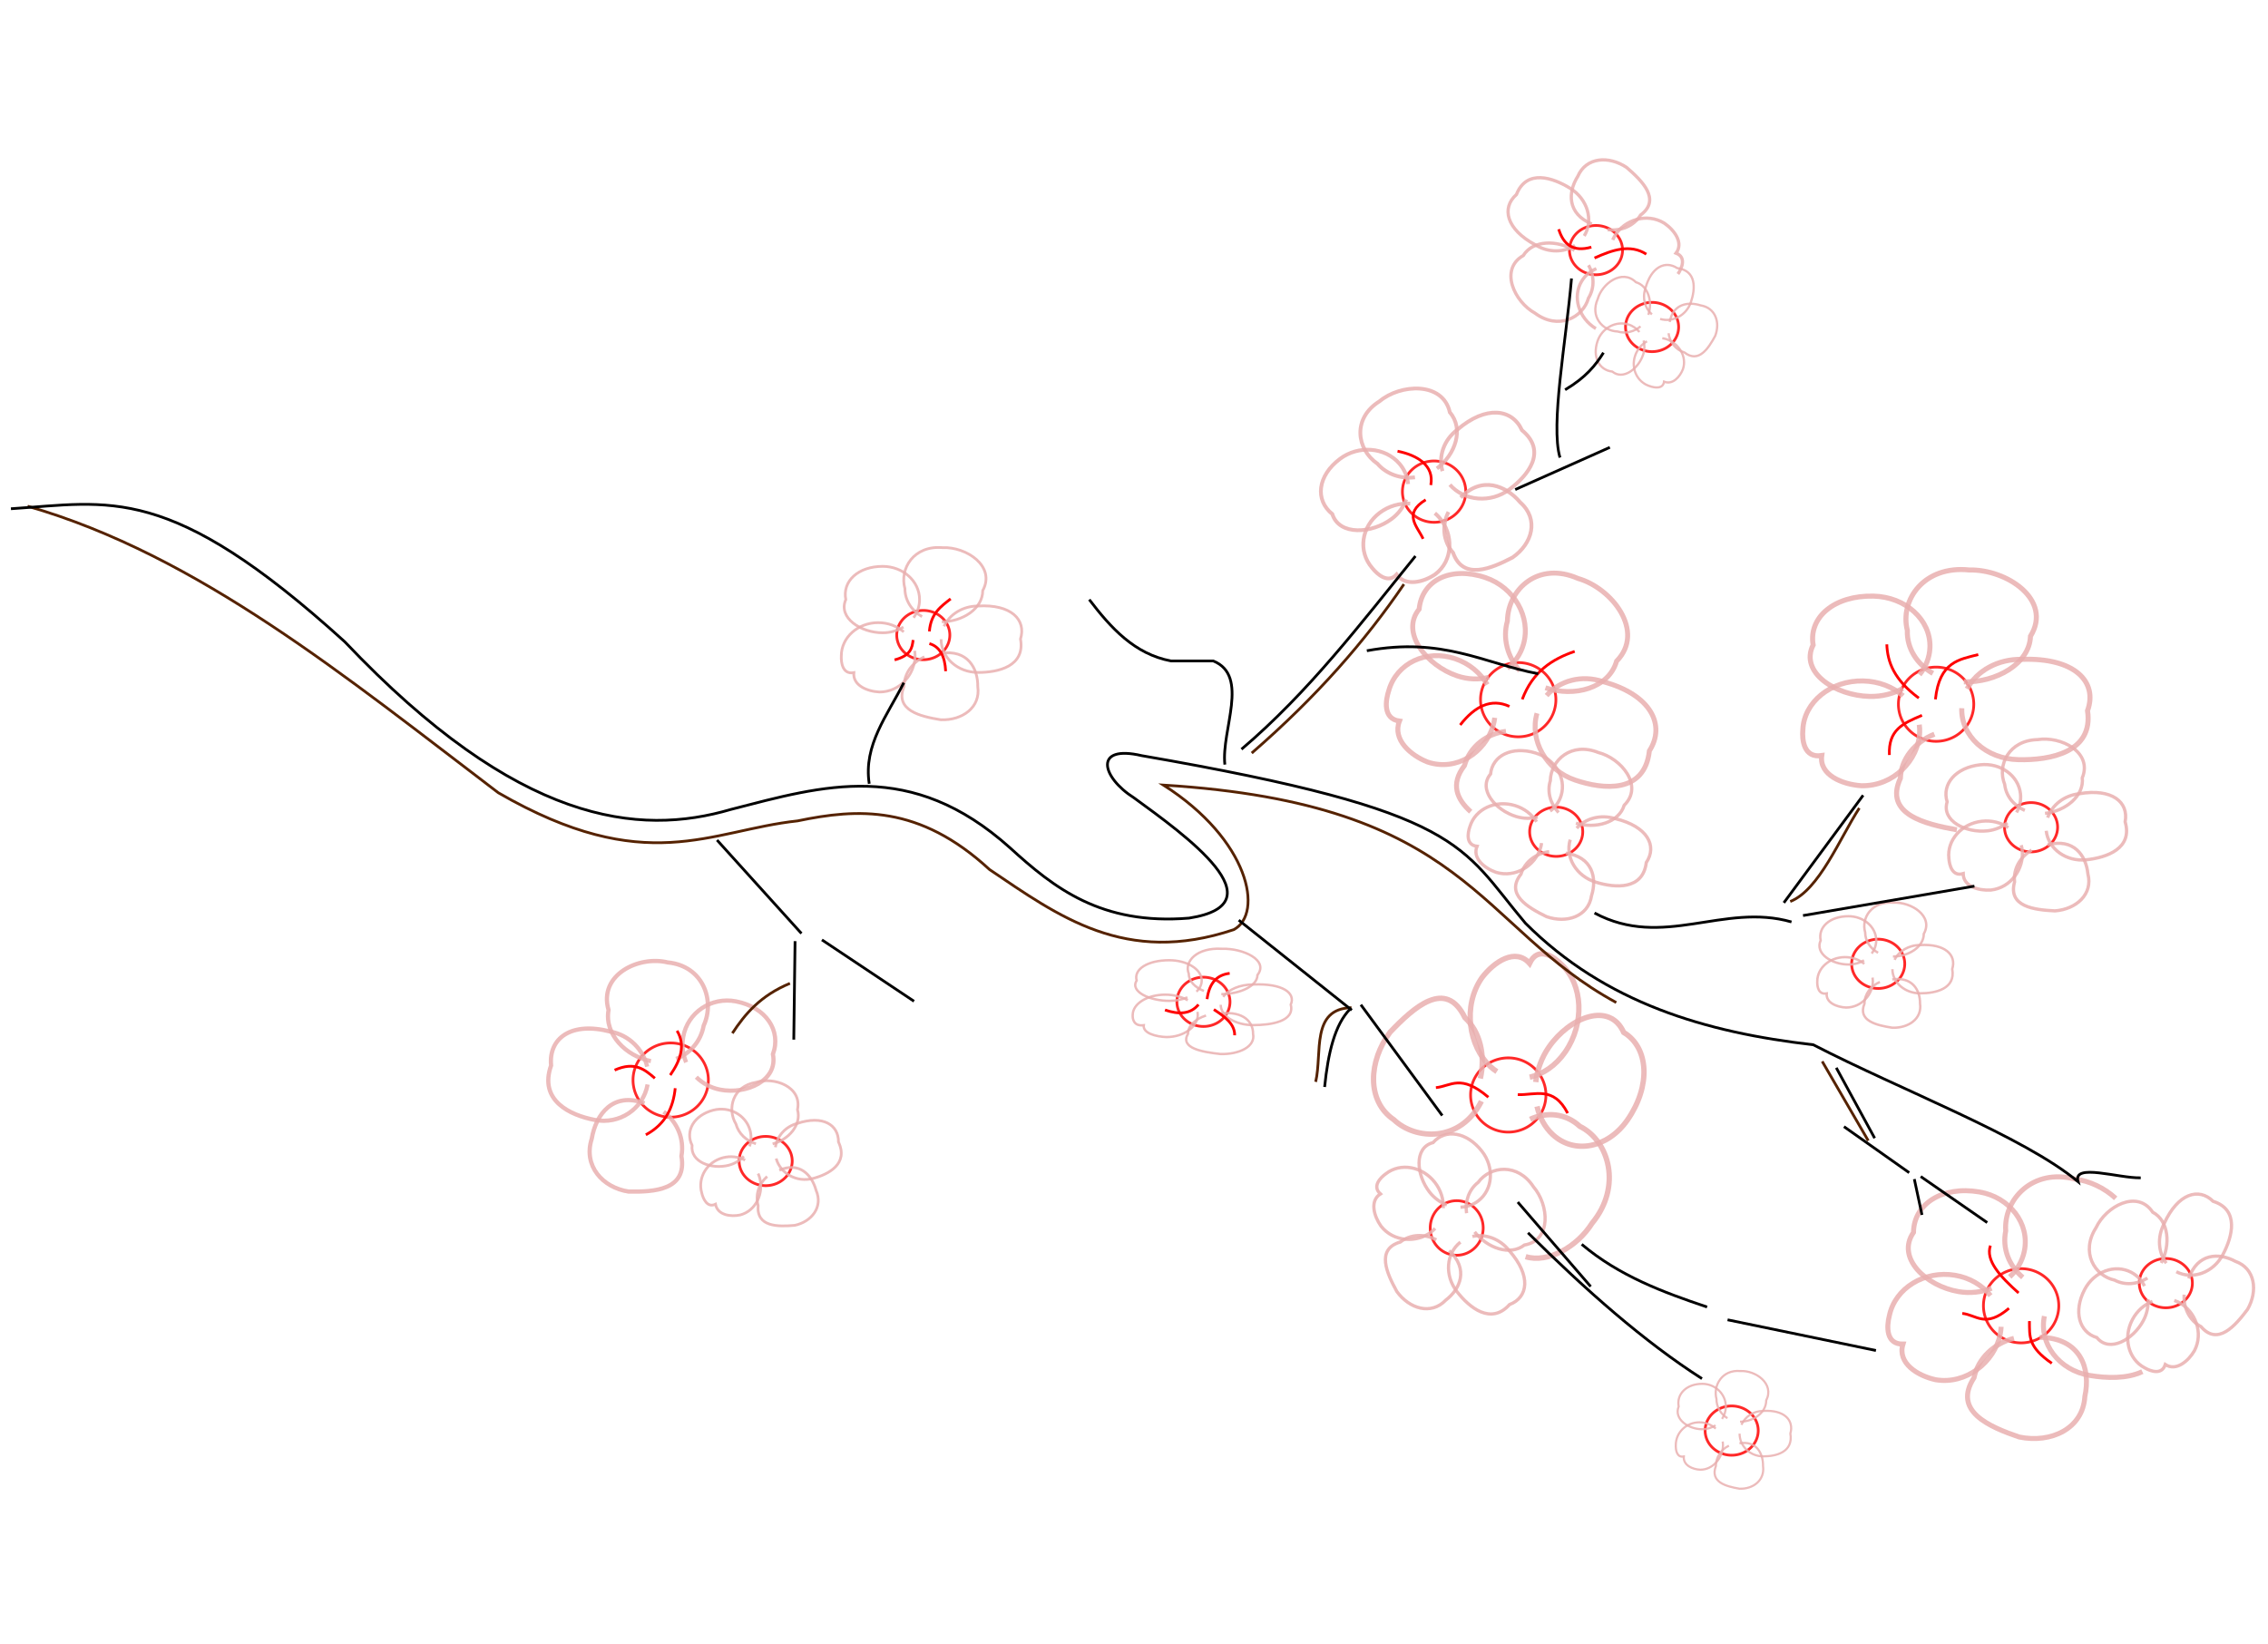 <svg width="11.994in" height="8.691in" xmlns="http://www.w3.org/2000/svg">
 <g>
  <g transform="matrix(1.389 0 0 1.389 -130.173 -15.79)" id="layer2">
   <path opacity="0.842" fill="none" stroke="#ff0000" stroke-miterlimit="4" d="m440.883,243.468a9.701,9 0 1 1 -19.403,0a9.701,9 0 1 1 19.403,0z" id="path3134"/>
   <path opacity="0.842" fill="none" stroke="#ff0000" stroke-miterlimit="4" d="m352.628,406.1a13.768,13.562 0 1 1 -27.536,0a13.768,13.562 0 1 1 27.536,0z" id="path3134-1"/>
   <path opacity="0.842" fill="none" stroke="#ff0000" stroke-miterlimit="4" d="m383.274,435.688a9.701,9 0 1 1 -19.403,0a9.701,9 0 1 1 19.403,0z" id="path3134-7"/>
   <path opacity="0.842" fill="none" stroke="#ff0000" stroke-miterlimit="4" d="m543.282,377.503a9.701,9 0 1 1 -19.403,0a9.701,9 0 1 1 19.403,0z" id="path3134-11"/>
   <path opacity="0.842" fill="none" stroke="#ff0000" stroke-miterlimit="4" d="m635.823,460.152a9.676,9.966 0 1 1 -19.352,0a9.676,9.966 0 1 1 19.352,0z" id="path3134-2"/>
   <path opacity="0.842" fill="none" stroke="#ff0000" stroke-miterlimit="4" d="m736.35,534.205a9.701,9 0 1 1 -19.403,0a9.701,9 0 1 1 19.403,0z" id="path3134-76"/>
   <path opacity="0.842" fill="none" stroke="#ff0000" stroke-miterlimit="4" d="m895.036,480.318a9.701,9 0 1 1 -19.403,0a9.701,9 0 1 1 19.403,0z" id="path3134-23"/>
   <path opacity="0.842" fill="none" stroke="#ff0000" stroke-miterlimit="4" d="m789.906,363.618a9.701,9 0 1 1 -19.403,0a9.701,9 0 1 1 19.403,0z" id="path3134-22"/>
   <path opacity="0.842" fill="none" stroke="#ff0000" stroke-miterlimit="4" d="m845.777,313.698a9.701,9 0 1 1 -19.403,0a9.701,9 0 1 1 19.403,0z" id="path3134-16"/>
   <path opacity="0.842" fill="none" stroke="#ff0000" stroke-miterlimit="4" d="m672.214,315.351a9.701,9 0 1 1 -19.403,0a9.701,9 0 1 1 19.403,0z" id="path3134-57"/>
   <path opacity="0.842" fill="none" stroke="#ff0000" stroke-miterlimit="4" d="m629.458,191.047a11.575,11.205 0 1 1 -23.151,0a11.575,11.205 0 1 1 23.151,0z" id="path3134-18"/>
   <path opacity="0.842" fill="none" stroke="#ff0000" stroke-miterlimit="4" d="m686.761,102.778a9.701,9 0 1 1 -19.403,0a9.701,9 0 1 1 19.403,0z" id="path3134-9"/>
   <path opacity="0.842" fill="none" stroke="#ff0000" stroke-miterlimit="4" d="m707.258,130.879a9.701,9 0 1 1 -19.403,0a9.701,9 0 1 1 19.403,0z" id="path3134-27"/>
   <path opacity="0.842" fill="none" stroke="#ff0000" stroke-miterlimit="4" d="m658.759,411.555a13.768,13.562 0 1 1 -27.536,0a13.768,13.562 0 1 1 27.536,0z" id="path3134-1-9"/>
   <path opacity="0.842" fill="none" stroke="#ff0000" stroke-miterlimit="4" d="m662.396,267.084a13.768,13.562 0 1 1 -27.536,0a13.768,13.562 0 1 1 27.536,0z" id="path3134-1-5"/>
   <path opacity="0.842" fill="none" stroke="#ff0000" stroke-miterlimit="4" d="m815.131,268.737a13.768,13.562 0 1 1 -27.536,0a13.768,13.562 0 1 1 27.536,0z" id="path3134-1-4"/>
   <path opacity="0.842" fill="none" stroke="#ff0000" stroke-miterlimit="4" d="m846.207,488.583a13.768,13.562 0 1 1 -27.536,0a13.768,13.562 0 1 1 27.536,0z" id="path3134-1-3"/>
  </g>
  <g transform="matrix(1.389 0 0 1.389 -130.173 -15.79)" id="layer0">
   <path opacity="0.842" fill="none" stroke="#e9afaf" stroke-miterlimit="4" id="path3379" d="m430.729,236.723c-3.767,-2.153 -6.267,-5.942 -6.267,-10.257c-2.056,-7.33 3.307,-15.856 13.73,-14.95c8.67,-0.417 19.577,6.778 14.722,15.693c0,6.704 -7.524,11.396 -14.97,11.396"/>
   <path opacity="0.842" fill="none" stroke="#e9afaf" stroke-miterlimit="4" id="path3379-1" d="m438.741,240.273c2.044,-4.363 6.839,-7.425 12.428,-7.425c12.131,-0.732 17.71,5.015 15.548,12.057c1.783,9.973 -8.09,12.244 -15.548,12.222c-7.446,0 -13.482,-5.435 -13.482,-12.139"/>
   <path opacity="0.842" fill="none" stroke="#e9afaf" stroke-miterlimit="4" id="path3379-2" d="m437.61,250.146c9.72,-1.516 13.568,5.378 13.482,12.139c1.117,7.662 -5.704,12.425 -13.482,12.139c-7.513,-1.216 -16.957,-3.416 -13.482,-12.139c0,-4.76 3.043,-8.881 7.473,-10.87"/>
   <path opacity="0.842" fill="none" stroke="#e9afaf" stroke-miterlimit="4" id="path3379-3" d="m428.026,249.207c0.103,0.606 0.157,1.226 0.157,1.858c0,6.704 -5.54,13.214 -12.986,13.214c-4.405,-0.202 -9.864,-2.368 -9.4,-7.08c-4.096,0.752 -4.7,-3.627 -4.578,-6.134c0,-6.704 6.036,-12.139 13.482,-12.139c3.624,0 6.913,1.287 9.336,3.381"/>
   <path opacity="0.842" fill="none" stroke="#e9afaf" stroke-miterlimit="4" id="path3379-34" d="m423.922,240.531c-2.161,1.326 -4.772,2.102 -7.585,2.102c-7.918,0 -16.396,-5.435 -13.482,-12.139c-1.312,-6.704 4.487,-12.139 13.482,-12.139c7.446,0 13.482,5.435 13.482,12.139c0,2.443 -0.802,4.718 -2.181,6.623"/>
   <path opacity="0.842" fill="none" stroke="#e9afaf" stroke-width="1.541" stroke-miterlimit="4" id="path3379-31" d="m340.847,398.365c5.093,-1.974 9.035,-6.422 10.063,-12.157c4.245,-9.258 -0.244,-21.852 -13.133,-23.102c-10.442,-2.596 -25.416,4.399 -21.636,17.392c-1.597,8.911 6.434,16.917 15.486,18.671"/>
   <path opacity="0.842" fill="none" stroke="#e9afaf" stroke-width="1.541" stroke-miterlimit="4" id="path3379-1-9" d="m330.26,401.197c-1.446,-6.28 -6.546,-11.479 -13.341,-12.795c-14.575,-3.829 -22.726,2.495 -21.775,12.364c-4.543,12.836 6.92,18.178 15.993,19.905c9.053,1.753 17.686,-4.049 19.283,-12.96"/>
   <path opacity="0.842" fill="none" stroke="#e9afaf" stroke-width="1.541" stroke-miterlimit="4" id="path3379-2-8" d="m329.283,414.586c-11.456,-4.303 -17.776,3.953 -19.283,12.96c-3.183,9.92 3.976,17.856 13.5,19.309c9.424,0.153 21.43,-0.548 19.283,-12.96c1.134,-6.327 -1.585,-12.52 -6.497,-16.207"/>
   <path opacity="0.842" fill="none" stroke="#e9afaf" stroke-width="1.541" stroke-miterlimit="4" id="path3379-34-5" d="m348.215,405.029c2.311,2.272 5.301,3.917 8.721,4.579c9.627,1.864 21.229,-3.363 19.283,-12.96c3.192,-8.602 -2.564,-17.191 -13.5,-19.309c-9.053,-1.753 -17.686,4.049 -19.283,12.96c-0.582,3.248 -0.149,6.46 1.075,9.316"/>
   <path opacity="0.842" fill="none" stroke="#e9afaf" stroke-width="0.997" stroke-miterlimit="4" id="path3379-0" d="m370.014,429.358c-3.461,-1.008 -6.311,-3.634 -7.32,-7.21c-3.328,-5.652 -1.112,-13.824 7.283,-15.22c6.71,-2.132 16.956,1.585 15.229,9.975c1.568,5.557 -3.242,10.996 -9.088,12.53"/>
   <path opacity="0.842" fill="none" stroke="#e9afaf" stroke-width="0.997" stroke-miterlimit="4" id="path3379-1-2" d="m377.135,430.649c0.584,-4.037 3.633,-7.564 8.021,-8.715c9.354,-3.106 15.078,0.508 15.028,6.79c3.732,7.899 -3.488,11.816 -9.349,13.334c-5.846,1.534 -11.857,-1.727 -13.425,-7.284"/>
   <path opacity="0.842" fill="none" stroke="#e9afaf" stroke-width="0.997" stroke-miterlimit="4" id="path3379-2-86" d="m378.557,439.066c7.277,-3.259 11.911,1.662 13.425,7.284c2.669,6.121 -1.572,11.473 -7.746,12.84c-6.183,0.54 -14.113,0.662 -13.425,-7.284c-1.113,-3.946 0.312,-7.988 3.325,-10.55"/>
   <path opacity="0.842" fill="none" stroke="#e9afaf" stroke-width="0.997" stroke-miterlimit="4" id="path3379-3-0" d="m370.812,440.262c0.223,0.481 0.41,0.984 0.558,1.508c1.568,5.557 -1.259,12.094 -7.105,13.628c-3.506,0.74 -8.299,0.07 -9.036,-3.932c-3.04,1.467 -4.538,-2.038 -5.029,-4.141c-1.568,-5.557 1.9,-11.306 7.746,-12.84c2.845,-0.747 5.729,-0.357 8.121,0.879"/>
   <path opacity="0.842" fill="none" stroke="#e9afaf" stroke-width="0.997" stroke-miterlimit="4" id="path3379-34-2" d="m365.56,433.917c-1.386,1.545 -3.255,2.725 -5.463,3.305c-6.217,1.631 -14.145,-1.127 -13.425,-7.284c-2.598,-5.287 0.684,-10.987 7.746,-12.84c5.846,-1.534 11.857,1.727 13.425,7.284c0.572,2.025 0.474,4.076 -0.164,5.939"/>
   <path opacity="0.842" fill="none" stroke="#e9afaf" stroke-width="0.875" stroke-miterlimit="4" id="path3379-4" d="m533.752,373.535c-3.323,-1.316 -5.528,-3.633 -5.528,-6.271c-1.813,-4.482 2.917,-9.694 12.11,-9.14c7.648,-0.255 17.267,4.144 12.985,9.595c0,4.099 -6.636,6.967 -13.203,6.967"/>
   <path opacity="0.842" fill="none" stroke="#e9afaf" stroke-width="0.875" stroke-miterlimit="4" id="path3379-1-8" d="m540.819,375.705c1.803,-2.667 6.032,-4.54 10.961,-4.54c10.7,-0.448 15.62,3.066 13.714,7.371c1.572,6.098 -7.136,7.486 -13.714,7.472c-6.567,0 -11.891,-3.323 -11.891,-7.422"/>
   <path opacity="0.842" fill="none" stroke="#e9afaf" stroke-width="0.875" stroke-miterlimit="4" id="path3379-2-6" d="m539.822,381.741c8.573,-0.927 11.967,3.288 11.891,7.422c0.985,4.684 -5.031,7.596 -11.891,7.422c-6.627,-0.743 -14.956,-2.089 -11.891,-7.422c0,-2.91 2.684,-5.43 6.591,-6.646"/>
   <path opacity="0.842" fill="none" stroke="#e9afaf" stroke-width="0.875" stroke-miterlimit="4" id="path3379-3-5" d="m531.368,381.167c0.091,0.37 0.138,0.75 0.138,1.136c0,4.099 -4.887,8.079 -11.454,8.079c-3.885,-0.124 -8.7,-1.447 -8.291,-4.328c-3.613,0.46 -4.145,-2.217 -4.038,-3.75c0,-4.099 5.324,-7.422 11.891,-7.422c3.196,0 6.098,0.787 8.234,2.067"/>
   <path opacity="0.842" fill="none" stroke="#e9afaf" stroke-width="0.875" stroke-miterlimit="4" id="path3379-34-0" d="m527.749,375.863c-1.906,0.811 -4.209,1.285 -6.69,1.285c-6.984,0 -14.462,-3.323 -11.891,-7.422c-1.157,-4.099 3.958,-7.422 11.891,-7.422c6.567,0 11.891,3.323 11.891,7.422c0,1.494 -0.707,2.885 -1.924,4.049"/>
   <path opacity="0.842" fill="none" stroke="#e9afaf" stroke-width="1.192" stroke-miterlimit="4" id="path3379-9" d="m629.747,454.753c-0.622,-4.294 0.825,-8.597 4.226,-11.253c4.512,-6.132 14.532,-7.153 20.233,1.619c5.665,6.577 6.708,19.601 -3.307,21.262c-5.284,4.127 -13.612,1.084 -18.195,-4.784"/>
   <path opacity="0.842" fill="none" stroke="#e9afaf" stroke-width="1.192" stroke-miterlimit="4" id="path3379-1-0" d="m631.881,463.253c4.697,-1.075 10.061,0.819 13.501,5.224c8.044,9.11 6.948,17.044 0.068,19.675c-6.763,7.544 -14.63,1.16 -19.203,-4.731c-4.583,-5.868 -4.015,-13.971 1.269,-18.097"/>
   <path opacity="0.842" fill="none" stroke="#e9afaf" stroke-width="1.192" stroke-miterlimit="4" id="path3379-2-0" d="m623.403,468.439c7.177,6.727 4.112,14.003 -1.269,18.097c-5.351,5.596 -13.303,3.152 -17.866,-3.154c-3.666,-6.67 -7.745,-15.467 1.269,-18.098c3.752,-2.93 8.872,-3.068 13.167,-0.801"/>
   <path opacity="0.842" fill="none" stroke="#e9afaf" stroke-width="1.192" stroke-miterlimit="4" id="path3379-3-6" d="m618.245,460.307c-0.414,0.454 -0.87,0.879 -1.368,1.267c-5.284,4.127 -13.824,3.767 -18.407,-2.101c-2.551,-3.596 -4.206,-9.232 -0.206,-11.766c-3.114,-2.765 -0.035,-5.936 2.017,-7.384c5.284,-4.127 13.283,-2.715 17.866,3.154c2.23,2.856 3.241,6.241 3.081,9.439"/>
   <path opacity="0.842" fill="none" stroke="#e9afaf" stroke-width="1.192" stroke-miterlimit="4" id="path3379-34-1" d="m622.556,451.733c-2.375,-0.887 -4.594,-2.467 -6.325,-4.684c-4.874,-6.241 -5.808,-16.268 1.269,-18.097c4.476,-5.161 12.329,-3.936 17.866,3.154c4.583,5.868 4.015,13.971 -1.269,18.097c-1.926,1.504 -4.212,2.272 -6.562,2.357"/>
   <path opacity="0.842" fill="none" stroke="#e9afaf" stroke-width="1.956" stroke-miterlimit="4" id="path3379-38" d="m652.995,420.437c6.171,-2.854 13.057,-2.159 18.16,2.576c10.646,5.196 15.568,21.975 4.466,35.414c-5.434,8.628 -16.213,14.737 -24.28,12.204"/>
   <path opacity="0.842" fill="none" stroke="#e9afaf" stroke-width="1.956" stroke-miterlimit="4" id="path3379-2-4" d="m635.175,413.835c-7.56,15.122 -24.09,14.288 -32.003,6.751c-10.135,-6.86 -9.204,-21.53 -1.382,-31.987c8.667,-9.069 20.357,-19.731 27.328,-5.348c5.629,5.223 7.573,13.958 5.663,22.274"/>
   <path opacity="0.842" fill="none" stroke="#e9afaf" stroke-width="1.956" stroke-miterlimit="4" id="path3379-3-4" d="m640.833,402.998c-0.816,-0.522 -1.601,-1.128 -2.348,-1.822c-7.928,-7.356 -10.295,-22.169 -3.13,-32.479c4.478,-5.877 12.292,-11.061 17.417,-5.247c3.052,-6.497 8.811,-2.529 11.659,0.391c7.928,7.356 8.547,21.677 1.382,31.987c-3.487,5.017 -8.174,8.16 -12.982,9.217"/>
   <path opacity="0.842" fill="none" stroke="#e9afaf" stroke-width="1.956" stroke-miterlimit="4" id="path3379-34-6" d="m655.041,406.834c0.511,-4.447 2.107,-8.914 4.813,-12.808c7.619,-10.964 22.204,-16.74 27.328,-5.348c9.191,5.539 10.037,19.532 1.382,31.987c-7.165,10.31 -19.4,12.704 -27.328,5.348c-2.889,-2.681 -4.808,-6.287 -5.733,-10.287"/>
   <path opacity="0.842" fill="none" stroke="#e9afaf" stroke-width="0.788" stroke-miterlimit="4" id="path3379-06" d="m725.093,529.67c-2.409,-1.472 -4.007,-4.062 -4.007,-7.011c-1.314,-5.01 2.114,-10.838 8.778,-10.218c5.544,-0.285 12.517,4.633 9.412,10.727c0,4.583 -4.81,7.789 -9.571,7.789"/>
   <path opacity="0.842" fill="none" stroke="#e9afaf" stroke-width="0.788" stroke-miterlimit="4" id="path3379-1-6" d="m730.216,532.097c1.307,-2.982 4.372,-5.075 7.946,-5.075c7.756,-0.5 11.323,3.428 9.941,8.241c1.14,6.817 -5.173,8.369 -9.941,8.354c-4.761,0 -8.62,-3.715 -8.62,-8.298"/>
   <path opacity="0.842" fill="none" stroke="#e9afaf" stroke-width="0.788" stroke-miterlimit="4" id="path3379-2-1" d="m729.493,538.845c6.214,-1.036 8.675,3.676 8.62,8.298c0.714,5.237 -3.647,8.492 -8.62,8.298c-4.804,-0.831 -10.842,-2.335 -8.62,-8.298c0,-3.254 1.946,-6.07 4.778,-7.43"/>
   <path opacity="0.842" fill="none" stroke="#e9afaf" stroke-width="0.788" stroke-miterlimit="4" id="path3379-3-8" d="m723.365,538.203c0.066,0.414 0.1,0.838 0.1,1.27c0,4.583 -3.542,9.032 -8.303,9.032c-2.816,-0.138 -6.307,-1.618 -6.01,-4.839c-2.619,0.514 -3.005,-2.479 -2.927,-4.193c0,-4.583 3.859,-8.298 8.62,-8.298c2.317,0 4.42,0.88 5.969,2.311"/>
   <path opacity="0.842" fill="none" stroke="#e9afaf" stroke-width="0.788" stroke-miterlimit="4" id="path3379-34-4" d="m720.741,532.273c-1.382,0.907 -3.051,1.437 -4.849,1.437c-5.062,0 -10.483,-3.715 -8.62,-8.298c-0.839,-4.583 2.869,-8.298 8.62,-8.298c4.761,0 8.62,3.715 8.62,8.298c0,1.67 -0.513,3.225 -1.395,4.527"/>
   <path opacity="0.842" fill="none" stroke="#e9afaf" stroke-width="0.882" stroke-miterlimit="4" id="path3379-96" d="m780.16,359.571c-2.837,-1.564 -4.72,-4.317 -4.72,-7.452c-1.548,-5.326 2.49,-11.52 10.34,-10.862c6.53,-0.303 14.744,4.925 11.087,11.402c0,4.871 -5.666,8.28 -11.274,8.28"/>
   <path opacity="0.842" fill="none" stroke="#e9afaf" stroke-width="0.882" stroke-miterlimit="4" id="path3379-1-3" d="m786.194,362.15c1.539,-3.17 5.15,-5.395 9.359,-5.395c9.136,-0.532 13.337,3.644 11.709,8.76c1.342,7.246 -6.093,8.896 -11.709,8.88c-5.608,0 -10.153,-3.949 -10.153,-8.82"/>
   <path opacity="0.842" fill="none" stroke="#e9afaf" stroke-width="0.882" stroke-miterlimit="4" id="path3379-2-7" d="m785.343,369.324c7.32,-1.102 10.218,3.907 10.153,8.82c0.841,5.567 -4.295,9.027 -10.153,8.82c-5.658,-0.883 -12.77,-2.482 -10.153,-8.82c0,-3.459 2.292,-6.453 5.628,-7.898"/>
   <path opacity="0.842" fill="none" stroke="#e9afaf" stroke-width="0.882" stroke-miterlimit="4" id="path3379-3-88" d="m778.125,368.642c0.078,0.44 0.118,0.891 0.118,1.35c0,4.871 -4.172,9.601 -9.78,9.601c-3.317,-0.147 -7.429,-1.72 -7.079,-5.144c-3.085,0.547 -3.539,-2.635 -3.448,-4.457c0,-4.871 4.546,-8.82 10.153,-8.82c2.729,0 5.206,0.935 7.031,2.457"/>
   <path opacity="0.842" fill="none" stroke="#e9afaf" stroke-width="0.882" stroke-miterlimit="4" id="path3379-34-29" d="m775.034,362.338c-1.627,0.964 -3.594,1.527 -5.712,1.527c-5.963,0 -12.348,-3.949 -10.153,-8.82c-0.988,-4.871 3.379,-8.82 10.153,-8.82c5.608,0 10.153,3.949 10.153,8.82c0,1.775 -0.604,3.428 -1.643,4.812"/>
   <path opacity="0.842" fill="none" stroke="#e9afaf" stroke-width="1.192" stroke-miterlimit="4" id="path3379-13" d="m878.624,478.451c-3.66,2.331 -8.177,2.779 -11.996,0.769c-7.444,-1.595 -12.491,-10.311 -6.834,-19.113c3.669,-7.867 15.116,-14.167 20.744,-5.718c5.933,3.123 6.58,11.965 3.112,18.554"/>
   <path opacity="0.842" fill="none" stroke="#e9afaf" stroke-width="1.192" stroke-miterlimit="4" id="path3379-1-5" d="m885.497,473.014c-2.909,-3.841 -3.386,-9.51 -0.783,-14.456c5.002,-11.076 12.686,-13.336 17.911,-8.143c9.656,3.068 7.067,12.862 3.574,19.451c-3.468,6.589 -11.089,9.399 -17.022,6.276"/>
   <path opacity="0.842" fill="none" stroke="#e9afaf" stroke-width="1.192" stroke-miterlimit="4" id="path3379-2-9" d="m893.707,478.613c3.186,-9.307 11.078,-9.501 17.022,-6.276c7.3,2.58 8.338,10.834 4.463,17.584c-4.575,6.082 -10.921,13.414 -17.022,6.276c-4.213,-2.217 -6.441,-6.829 -6.138,-11.676"/>
   <path opacity="0.842" fill="none" stroke="#e9afaf" stroke-width="1.192" stroke-miterlimit="4" id="path3379-3-84" d="m888.412,486.656c0.584,0.191 1.158,0.432 1.717,0.727c5.933,3.123 9.113,11.057 5.645,17.646c-2.231,3.803 -6.689,7.626 -10.643,5.02c-1.242,3.975 -5.398,2.47 -7.561,1.194c-5.933,-3.123 -7.931,-10.995 -4.463,-17.584c1.688,-3.207 4.359,-5.518 7.341,-6.686"/>
   <path opacity="0.842" fill="none" stroke="#e9afaf" stroke-width="1.192" stroke-miterlimit="4" id="path3379-34-07" d="m878.824,486.248c0.167,2.53 -0.363,5.202 -1.673,7.691c-3.688,7.007 -12.446,11.978 -17.022,6.276c-6.544,-1.962 -8.652,-9.625 -4.463,-17.584c3.468,-6.589 11.089,-9.399 17.022,-6.276c2.162,1.138 3.802,2.907 4.845,5.015"/>
   <path opacity="0.842" fill="none" stroke="#e9afaf" stroke-width="1.821" stroke-miterlimit="4" id="path3379-6" d="m833.054,478.21c-4.993,-4.19 -7.576,-10.514 -6.241,-16.99c-0.819,-11.525 9.876,-22.955 25.255,-18.942c5.388,0.648 10.944,3.307 14.936,7.057"/>
   <path opacity="0.842" fill="none" stroke="#e9afaf" stroke-width="1.821" stroke-miterlimit="4" id="path3379-1-36" d="m876.747,512.652c-5.557,2.658 -13.096,2.455 -19.301,1.385c-11.186,-1.896 -18.572,-11.59 -16.496,-21.652"/>
   <path opacity="0.842" fill="none" stroke="#e9afaf" stroke-width="1.821" stroke-miterlimit="4" id="path3379-2-15" d="m839.237,500.109c15.072,0.199 18.718,11.526 16.496,21.652c-0.694,11.784 -12.415,17.195 -24.012,14.787c-10.911,-3.738 -24.417,-9.444 -16.496,-21.652c1.474,-7.145 7.321,-12.554 14.592,-14.412"/>
   <path opacity="0.842" fill="none" stroke="#e9afaf" stroke-width="1.821" stroke-miterlimit="4" id="path3379-3-42" d="m825.129,496.259c-0.032,0.936 -0.144,1.881 -0.339,2.829c-2.076,10.062 -12.414,18.422 -23.6,16.526c-6.554,-1.425 -14.086,-6.065 -11.93,-13.019c-6.386,0.086 -5.938,-6.639 -4.979,-10.372c2.075,-10.062 12.826,-16.683 24.012,-14.787c5.444,0.922 9.988,3.692 12.979,7.452"/>
   <path opacity="0.842" fill="none" stroke="#e9afaf" stroke-width="1.821" stroke-miterlimit="4" id="path3379-34-09" d="m821.649,482.193c-3.657,1.441 -7.82,1.94 -12.045,1.224c-11.896,-2.016 -22.95,-12.331 -16.496,-21.652c0.104,-10.396 10.499,-17.077 24.012,-14.787c11.186,1.896 18.572,11.59 16.496,21.652c-0.756,3.667 -2.665,6.877 -5.327,9.385"/>
   <path opacity="0.842" fill="none" stroke="#e9afaf" stroke-width="1.844" stroke-miterlimit="4" id="path3379-13-3" d="m800.2,257.471c-5.843,-3.383 -9.587,-9.192 -9.342,-15.707c-2.839,-11.14 6.134,-23.823 22.585,-22.087c13.751,-0.324 30.612,10.924 22.42,24.214c-0.38,10.123 -12.558,16.94 -24.346,16.677"/>
   <path opacity="0.842" fill="none" stroke="#e9afaf" stroke-width="1.844" stroke-miterlimit="4" id="path3379-1-5-7" d="m812.685,263.113c3.483,-6.515 11.248,-10.97 20.097,-10.773c19.248,-0.677 27.755,8.196 23.934,18.752c2.258,15.121 -13.503,18.201 -25.309,17.905c-11.789,-0.263 -21.038,-8.682 -20.658,-18.804"/>
   <path opacity="0.842" fill="none" stroke="#e9afaf" stroke-width="1.844" stroke-miterlimit="4" id="path3379-2-9-2" d="m808.96,314.638c-11.827,-2.101 -26.654,-5.756 -20.658,-18.804c0.27,-7.187 5.321,-13.301 12.448,-16.148"/>
   <path opacity="0.842" fill="none" stroke="#e9afaf" stroke-width="1.844" stroke-miterlimit="4" id="path3379-3-84-6" d="m795.214,276.224c0.129,0.918 0.179,1.857 0.143,2.811c-0.38,10.123 -9.52,19.755 -21.309,19.493c-6.962,-0.461 -15.484,-3.923 -14.481,-11.021c-6.527,0.991 -7.236,-5.641 -6.901,-9.423c0.38,-10.123 10.244,-18.116 22.033,-17.853c5.737,0.128 10.873,2.187 14.59,5.435"/>
   <path opacity="0.842" fill="none" stroke="#e9afaf" stroke-width="1.844" stroke-miterlimit="4" id="path3379-34-07-0" d="m789.207,262.981c-3.496,1.926 -7.675,3.005 -12.128,2.906c-12.537,-0.279 -25.652,-8.784 -20.658,-18.804c-1.698,-10.169 7.792,-18.17 22.033,-17.853c11.789,0.263 21.038,8.682 20.658,18.804c-0.138,3.689 -1.537,7.096 -3.829,9.922"/>
   <path opacity="0.842" fill="none" stroke="#e9afaf" stroke-width="1.192" stroke-miterlimit="4" id="path3379-13-1" d="m833.793,307.551c-3.981,-1.726 -6.883,-5.217 -7.357,-9.506c-2.849,-7.06 1.543,-16.123 12.003,-16.369c8.572,-1.368 20.204,4.584 16.358,13.979c0.737,6.664 -6.225,12.154 -13.626,12.973"/>
   <path opacity="0.842" fill="none" stroke="#e9afaf" stroke-width="1.192" stroke-miterlimit="4" id="path3379-1-5-6" d="m842.147,310.198c1.552,-4.561 5.981,-8.132 11.536,-8.747c11.977,-2.062 18.154,3.037 16.78,10.274c2.869,9.717 -6.695,13.059 -14.11,13.858c-7.401,0.819 -13.998,-3.92 -14.735,-10.583"/>
   <path opacity="0.842" fill="none" stroke="#e9afaf" stroke-width="1.192" stroke-miterlimit="4" id="path3379-2-9-5" d="m842.109,320.136c9.494,-2.576 14.077,3.853 14.735,10.583c1.953,7.493 -4.303,12.976 -12.065,13.548c-7.601,-0.382 -17.23,-1.531 -14.735,-10.583c-0.523,-4.732 2.048,-9.162 6.233,-11.626"/>
   <path opacity="0.842" fill="none" stroke="#e9afaf" stroke-width="1.192" stroke-miterlimit="4" id="path3379-3-84-7" d="m832.479,320.256c0.169,0.591 0.291,1.202 0.36,1.83c0.737,6.664 -4.054,13.743 -11.454,14.562c-4.4,0.283 -10.065,-1.268 -10.121,-6.003c-3.988,1.198 -5.07,-3.088 -5.225,-5.594c-0.737,-6.664 4.665,-12.73 12.065,-13.548c3.602,-0.398 7.013,0.519 9.651,2.334"/>
   <path opacity="0.842" fill="none" stroke="#e9afaf" stroke-width="1.192" stroke-miterlimit="4" id="path3379-34-07-5" d="m827.446,312.085c-2.002,1.556 -4.512,2.614 -7.307,2.923c-7.87,0.871 -16.894,-3.599 -14.735,-10.583c-2.041,-6.52 3.125,-12.559 12.065,-13.548c7.401,-0.819 13.998,3.92 14.735,10.583c0.269,2.429 -0.278,4.778 -1.44,6.823"/>
   <path opacity="0.842" fill="none" stroke="#e9afaf" stroke-width="1.806" stroke-miterlimit="4" id="path3379-13-4" d="m649.173,256.502c-4.41,-4.983 -6.333,-11.783 -4.498,-18.168c0.211,-11.827 11.419,-21.883 25.769,-15.569c12.435,3.52 24.794,19.371 14.138,30.246c-2.852,9.92 -15.483,13.271 -26.01,9.718"/>
   <path opacity="0.842" fill="none" stroke="#e9afaf" stroke-width="1.806" stroke-miterlimit="4" id="path3379-1-5-1" d="m658.991,265.579c4.745,-5.48 12.826,-7.724 20.727,-5.057c17.461,4.706 22.904,15.871 16.853,25.259c-1.722,15.608 -16.645,14.256 -27.179,10.665c-10.526,-3.553 -16.748,-14.475 -13.897,-24.396"/>
   <path opacity="0.842" fill="none" stroke="#e9afaf" stroke-width="1.806" stroke-miterlimit="4" id="path3379-2-9-20" d="m631.265,308.024c-5.023,-4.501 -7.516,-10.034 -2.295,-16.847c2.025,-7.044 8.079,-11.688 15.188,-12.518"/>
   <path opacity="0.842" fill="none" stroke="#e9afaf" stroke-width="1.806" stroke-miterlimit="4" id="path3379-3-84-0" d="m640.043,273.685c-0.112,0.946 -0.3,1.89 -0.568,2.824c-2.852,9.92 -13.452,16.908 -23.979,13.355c-6.141,-2.401 -12.938,-8.21 -10.277,-14.961c-6.11,-0.841 -5.102,-7.609 -3.863,-11.261c2.851,-9.92 13.696,-15.082 24.223,-11.529c5.123,1.729 9.226,5.204 11.76,9.458"/>
   <path opacity="0.842" fill="none" stroke="#e9afaf" stroke-width="1.806" stroke-miterlimit="4" id="path3379-34-07-1" d="m637.931,258.89c-3.619,0.931 -7.64,0.833 -11.616,-0.509c-11.194,-3.778 -20.868,-15.866 -13.897,-24.396c0.996,-10.546 11.507,-15.821 24.223,-11.529c10.526,3.553 16.748,14.475 13.897,24.396c-1.039,3.615 -3.14,6.599 -5.901,8.759"/>
   <path opacity="0.842" fill="none" stroke="#e9afaf" stroke-width="1.192" stroke-miterlimit="4" id="path3379-13-46" d="m663.378,308.315c-2.979,-3.155 -4.27,-7.507 -3.016,-11.636c0.163,-7.611 7.772,-14.21 17.482,-10.314c8.417,2.121 16.762,12.175 9.526,19.294c-1.948,6.415 -10.511,8.717 -17.635,6.553"/>
   <path opacity="0.842" fill="none" stroke="#e9afaf" stroke-width="1.192" stroke-miterlimit="4" id="path3379-1-5-0" d="m670.013,314.04c3.223,-3.581 8.701,-5.117 14.049,-3.493c11.82,2.825 15.488,9.945 11.373,16.055c-1.193,10.061 -11.3,9.364 -18.429,7.176c-7.125,-2.164 -11.321,-9.118 -9.372,-15.534"/>
   <path opacity="0.842" fill="none" stroke="#e9afaf" stroke-width="1.192" stroke-miterlimit="4" id="path3379-2-9-7" d="m666.062,323.159c9.741,1.374 11.419,9.089 9.372,15.534c-1.158,7.656 -9.068,10.231 -16.428,7.698c-6.836,-3.347 -15.232,-8.197 -9.372,-15.534c1.383,-4.555 5.493,-7.613 10.31,-8.229"/>
   <path opacity="0.842" fill="none" stroke="#e9afaf" stroke-width="1.192" stroke-miterlimit="4" id="path3379-3-84-1" d="m657.165,319.474c-0.077,0.61 -0.206,1.219 -0.39,1.824c-1.948,6.415 -9.141,11.034 -16.266,8.87c-4.156,-1.474 -8.75,-5.132 -6.936,-9.506c-4.138,-0.471 -3.443,-4.836 -2.598,-7.2c1.948,-6.415 9.303,-9.861 16.428,-7.698c3.467,1.053 6.241,3.241 7.95,5.949"/>
   <path opacity="0.842" fill="none" stroke="#e9afaf" stroke-width="1.192" stroke-miterlimit="4" id="path3379-34-07-7" d="m655.759,309.981c-2.453,0.641 -5.177,0.624 -7.868,-0.193c-7.576,-2.301 -14.109,-9.965 -9.372,-15.534c0.693,-6.796 7.821,-10.312 16.428,-7.698c7.125,2.164 11.321,9.118 9.372,15.534c-0.71,2.338 -2.138,4.282 -4.012,5.703"/>
   <path opacity="0.842" fill="none" stroke="#e9afaf" stroke-width="1.387" stroke-miterlimit="4" id="path3379-13-7" d="m610.885,185.813c-5.105,0.633 -10.335,-1.075 -13.701,-4.967c-7.587,-5.206 -9.361,-16.56 0.825,-22.867c7.56,-6.302 23.091,-7.268 25.63,4.092c5.23,6.047 2.047,15.42 -4.725,20.509"/>
   <path opacity="0.842" fill="none" stroke="#e9afaf" stroke-width="1.387" stroke-miterlimit="4" id="path3379-1-5-77" d="m620.941,183.539c-1.545,-5.332 0.427,-11.371 5.51,-15.191c10.461,-8.952 20.017,-7.582 23.545,0.247c9.401,7.777 2.193,16.573 -4.606,21.65c-6.771,5.089 -16.5,4.313 -21.73,-1.734"/>
   <path opacity="0.842" fill="none" stroke="#e9afaf" stroke-width="1.387" stroke-miterlimit="4" id="path3379-2-9-3" d="m627.614,193.216c7.657,-8.011 16.534,-4.423 21.73,1.734c6.992,6.147 4.505,15.104 -2.792,20.164c-7.781,4.039 -18.086,8.509 -21.73,-1.734c-3.713,-4.293 -4.16,-10.09 -1.683,-14.912"/>
   <path opacity="0.842" fill="none" stroke="#e9afaf" stroke-width="1.387" stroke-miterlimit="4" id="path3379-3-84-3" d="m618.165,198.92c0.567,0.476 1.099,0.999 1.592,1.569c5.23,6.047 5.269,15.704 -1.502,20.794c-4.164,2.828 -10.818,4.607 -14.071,0.039c-3.138,3.478 -7.103,-0.059 -8.949,-2.403c-5.23,-6.047 -3.98,-15.074 2.792,-20.164c3.295,-2.477 7.291,-3.564 11.128,-3.331"/>
   <path opacity="0.842" fill="none" stroke="#e9afaf" stroke-width="1.387" stroke-miterlimit="4" id="path3379-34-07-59" d="m607.666,193.9c-0.931,2.673 -2.7,5.157 -5.258,7.08c-7.201,5.412 -19.151,6.305 -21.73,-1.734c-6.423,-5.15 -5.389,-14.016 2.792,-20.164c6.771,-5.089 16.5,-4.313 21.73,1.734c1.906,2.204 2.951,4.803 3.182,7.464"/>
   <path opacity="0.842" fill="none" stroke="#e9afaf" stroke-width="1.192" stroke-miterlimit="4" id="path3379-13-9" d="m674.355,108.275c2.082,3.807 2.228,8.344 -0.032,12.02c-2.087,7.321 -11.12,11.776 -19.525,5.546c-7.605,-4.185 -13.129,-16.026 -4.324,-21.079c3.511,-5.712 12.377,-5.768 18.72,-1.869"/>
   <path opacity="0.842" fill="none" stroke="#e9afaf" stroke-width="1.192" stroke-miterlimit="4" id="path3379-1-5-8" d="m669.388,101.055c-4.026,2.647 -9.714,2.745 -14.476,-0.182c-10.718,-5.729 -12.461,-13.546 -6.932,-18.414c3.704,-9.43 13.304,-6.194 19.646,-2.27c6.343,3.899 8.639,11.69 5.128,17.402"/>
   <path opacity="0.842" fill="none" stroke="#e9afaf" stroke-width="1.192" stroke-miterlimit="4" id="path3379-2-9-1" d="m675.521,93.236c-9.074,-3.798 -8.742,-11.687 -5.128,-17.402c3.061,-7.112 11.365,-7.598 17.843,-3.282c5.764,4.97 12.657,11.79 5.128,17.402c-2.493,4.055 -7.243,5.972 -12.059,5.347"/>
   <path opacity="0.842" fill="none" stroke="#e9afaf" stroke-width="1.192" stroke-miterlimit="4" id="path3379-3-84-8" d="m683.194,99.055c0.229,-0.57 0.508,-1.127 0.839,-1.665c3.511,-5.712 11.64,-8.356 17.983,-4.457c3.646,2.479 7.164,7.183 4.3,10.954c3.883,1.504 2.105,5.551 0.688,7.623"/>
   <path opacity="0.842" fill="none" stroke="#e9afaf" stroke-width="1.192" stroke-miterlimit="4" id="path3379-34-07-2" d="m676.995,131.46c-6.343,-3.899 -8.639,-11.69 -5.128,-17.402c1.28,-2.082 3.154,-3.6 5.326,-4.5"/>
   <path opacity="0.842" fill="none" stroke="#e9afaf" stroke-width="0.828" stroke-miterlimit="4" id="path3379-13-6" d="m693.328,130.652c-2.291,1.96 -5.428,2.768 -8.383,1.87c-5.465,-0.213 -10.138,-5.417 -7.256,-11.89c1.596,-5.629 8.889,-11.102 13.939,-6.141c4.59,1.397 6.169,7.183 4.553,11.942"/>
   <path opacity="0.842" fill="none" stroke="#e9afaf" stroke-width="0.828" stroke-miterlimit="4" id="path3379-1-5-60" d="m697.497,126.27c-2.544,-2.215 -3.6,-5.918 -2.387,-9.491c2.131,-7.907 7.276,-10.275 11.629,-7.427c7.215,0.938 6.627,7.722 4.994,12.484c-1.616,4.759 -6.647,7.486 -11.237,6.089"/>
   <path opacity="0.842" fill="none" stroke="#e9afaf" stroke-width="0.828" stroke-miterlimit="4" id="path3379-2-9-38" d="m704.012,129.05c1.071,-6.529 6.626,-7.552 11.237,-6.089c5.488,0.882 7.269,6.234 5.386,11.146c-2.463,4.549 -6.019,10.127 -11.237,6.089c-3.259,-0.992 -5.42,-3.795 -5.82,-7.041"/>
   <path opacity="0.842" fill="none" stroke="#e9afaf" stroke-width="0.828" stroke-miterlimit="4" id="path3379-3-84-01" d="m701.289,134.98c0.437,0.06 0.874,0.155 1.306,0.287c4.59,1.397 7.845,6.294 6.229,11.053c-1.094,2.773 -3.762,5.812 -6.887,4.534c-0.374,2.775 -3.503,2.249 -5.193,1.649c-4.59,-1.397 -7.001,-6.387 -5.386,-11.146c0.786,-2.316 2.382,-4.151 4.341,-5.263"/>
   <path opacity="0.842" fill="none" stroke="#e9afaf" stroke-width="0.828" stroke-miterlimit="4" id="path3379-34-07-25" d="m694.458,135.796c0.439,1.658 0.403,3.488 -0.207,5.286c-1.718,5.061 -7.279,9.348 -11.237,6.089c-4.875,-0.558 -7.338,-5.397 -5.386,-11.146c1.616,-4.759 6.647,-7.486 11.237,-6.089c1.673,0.509 3.056,1.495 4.061,2.774"/>
  </g>
  <g transform="matrix(1.389 0 0 1.389 -130.173 -15.79)" id="layer13">
   <path fill="none" stroke="#ff0000" stroke-width="1px" id="path3766" d="m338.695,404.281c3.901,-5.592 5.608,-11.047 2.479,-16.199"/>
   <path fill="none" stroke="#ff0000" stroke-width="1px" id="path3768" d="m340.513,409.075c-0.73,7.006 -3.428,13.093 -10.744,17.026"/>
   <path fill="none" stroke="#ff0000" stroke-width="1px" id="path3770" d="m333.075,405.439c-3.636,-3.104 -7.209,-6.314 -14.711,-2.975"/>
   <path fill="none" stroke="#ff0000" stroke-width="1px" id="path3778" d="m534.903,376.511c0.848,-6.24 3.896,-8.904 8.265,-9.422"/>
   <path fill="none" stroke="#ff0000" stroke-width="1px" id="path3780" d="m537.383,380.313c3.987,2.598 7.685,5.304 7.604,9.422"/>
   <path fill="none" stroke="#ff0000" stroke-width="1px" id="path3782" d="m531.763,378.495c-2.881,3.534 -7.151,3.731 -12.232,1.984"/>
   <path fill="none" stroke="#ff0000" stroke-width="1px" id="path3784" d="m433.411,242.124c0.523,-6.625 4.258,-9.118 7.769,-11.901"/>
   <path fill="none" stroke="#ff0000" stroke-width="1px" id="path3788" d="m433.411,246.587c3.794,1.098 5.683,4.578 5.951,10.083"/>
   <path fill="none" stroke="#ff0000" stroke-width="1px" id="path3790" d="m427.46,245.265c-0.339,2.868 -0.831,5.7 -6.777,7.273"/>
   <path fill="none" stroke="#ff0000" stroke-width="1px" id="path3792" d="m650.104,266.961c3.832,-10.229 11.003,-14.732 19.169,-17.532"/>
   <path fill="none" stroke="#ff0000" stroke-width="1px" id="path3798" d="m645.429,269.532c-6.661,-3.032 -12.584,-0.155 -18,6.779"/>
   <path fill="none" stroke="#ff0000" stroke-width="1px" id="path3800" d="m616.675,188.649c1.326,-7.077 -4.795,-10.9 -12.156,-12.39"/>
   <path fill="none" stroke="#ff0000" stroke-width="1px" id="path3802" d="m614.805,194.026c-8.406,5.174 -3.085,9.634 -0.935,14.26"/>
   <path fill="none" stroke="#ff0000" stroke-width="1px" id="path3804" d="m675.351,101.688c-6.7,1.907 -10.2,-0.986 -11.922,-6.545"/>
   <path fill="none" stroke="#ff0000" stroke-width="1px" id="path3806" d="m676.519,105.662c6.537,-2.948 13.012,-5.208 18.935,-1.403"/>
   <path fill="none" stroke="#ff0000" stroke-width="1px" id="path3808" d="m801.117,266.961c1.447,-13.84 8.788,-14.583 15.662,-16.364"/>
   <path fill="none" stroke="#ff0000" stroke-width="1px" id="path3810" d="m796.208,272.805c-7.074,2.962 -12.312,5.311 -11.922,14.494"/>
   <path fill="none" stroke="#ff0000" stroke-width="1px" id="path3814" d="m795.039,266.493c-9.057,-6.714 -11.461,-13.193 -11.688,-19.636"/>
   <path fill="none" stroke="#ff0000" stroke-width="1px" id="path3816" d="m648.468,411.429c6.316,0.239 13.077,-3.312 18.234,6.779"/>
   <path fill="none" stroke="#ff0000" stroke-width="1px" id="path3818" d="m637.714,412.364c-10.141,-8.671 -13.62,-4.02 -19.169,-3.506"/>
   <path fill="none" stroke="#ff0000" stroke-width="1px" id="path3820" d="m831.506,483.896c-6.738,-6.003 -12.174,-11.912 -10.286,-17.299"/>
   <path fill="none" stroke="#ff0000" stroke-width="1px" id="path3822" d="m828,489.507c-8.638,7.389 -11.877,2.394 -17.065,1.87"/>
   <path fill="none" stroke="#ff0000" stroke-width="1px" id="path3824" d="m835.481,494.182c0.069,5.675 -0.554,9.389 8.182,15.429"/>
  </g>
  <g transform="matrix(1.389 0 0 1.389 -130.173 -15.79)" id="layer8">
   <path fill="none" stroke="#552200" stroke-width="1px" id="path3061" d="m103.792,196.364c62.445,17.929 116.814,62.776 172.052,104.727c54.066,31.215 77.297,13.744 109.403,10.286c22.008,-4.574 44.435,-5.926 70.13,17.766c25.145,16.953 49.62,35.301 89.299,21.974c10.949,-5.872 5.719,-32.828 -25.714,-52.831c111.964,6.874 114.32,51.611 165.506,79.481"/>
   <path fill="none" stroke="#552200" stroke-width="1px" id="path3063" d="m551.221,286.597c23.893,-20.727 41.497,-40.987 55.636,-61.714"/>
   <path fill="none" stroke="#552200" stroke-width="1px" id="path3065" d="m759.74,399.273l16.831,28.987"/>
   <path fill="none" stroke="#552200" stroke-width="1px" id="path3069" d="m748.052,340.831c10.553,-4.141 18.126,-23.125 25.247,-34.13"/>
   <path fill="none" stroke="#552200" stroke-width="1px" id="path3071" d="m587.688,379.636c-14.933,0.392 -10.615,16.533 -13.091,27.117"/>
   <path fill="none" stroke="#552200" stroke-width="1px" id="path3073" d="m382.442,370.753c-10.753,4.475 -16.389,11.143 -21.039,18.234"/>
  </g>
  <g transform="matrix(1.389 0 0 1.389 -130.173 -15.79)" id="layer1">
   <path fill="none" stroke="#000000" stroke-width="1px" id="path3075" d="m97.714,197.299c36.129,-2.324 57.673,-9.793 122.026,48.623c63.372,66.853 107.535,71.149 141.195,61.247c33.829,-8.698 65.671,-18.447 101.922,14.026c16.074,14.649 33.321,28.359 65.455,25.714c33.663,-5.262 -1.629,-30.486 -20.104,-43.948c-11.975,-7.589 -14.864,-19.548 2.805,-15.429c118.361,20.521 116.276,32.798 140.26,61.247c29.275,29.279 66.005,39.921 105.195,44.416c32.26,16.675 76.677,33.351 96.779,50.026c-2.045,-6.922 14.93,-1.164 22.909,-1.403"/>
   <path fill="none" stroke="#000000" stroke-width="1px" id="path3077" d="m676.519,345.039c25.028,13.426 47.142,-3.903 72,3.273"/>
   <path fill="none" stroke="#000000" stroke-width="1px" id="path3079" d="m745.714,341.299l28.987,-39.273"/>
   <path fill="none" stroke="#000000" stroke-width="1px" id="path3081" d="m752.727,345.974l62.649,-10.753"/>
   <path fill="none" stroke="#000000" stroke-width="1px" id="path3083" d="m764.883,401.61l14.026,25.714"/>
   <path fill="none" stroke="#000000" stroke-width="1px" id="path3085" d="m767.688,423.117l23.844,16.831"/>
   <path fill="none" stroke="#000000" stroke-width="1px" id="path3087" d="m795.74,441.351l24.312,16.831"/>
   <path fill="none" stroke="#000000" stroke-width="1px" id="path3089" d="m793.403,442.286l2.805,13.091"/>
   <path fill="none" stroke="#000000" stroke-width="1px" id="path3093" d="m547.481,285.195c24.645,-20.945 43.717,-46.069 63.584,-70.597"/>
   <path fill="none" stroke="#000000" stroke-width="1px" id="path3095" d="m593.299,249.195c27.811,-5.112 42.651,4.599 62.649,8.416"/>
   <path fill="none" stroke="#000000" stroke-width="1px" id="path3097" d="m647.532,190.286l34.597,-15.429"/>
   <path fill="none" stroke="#000000" stroke-width="1px" id="path3099" d="m663.896,178.597c-3.539,-11.934 2.242,-42.51 4.208,-65.455"/>
   <path fill="none" stroke="#000000" stroke-width="1px" id="path3101" d="m665.766,153.818c7.632,-4.519 11.186,-9.039 14.026,-13.558"/>
   <path fill="none" stroke="#000000" stroke-width="1px" id="path3107" d="m541.403,290.805c-1.361,-12.648 9.147,-32.418 -4.208,-37.87l-15.429,0c-13.413,-2.51 -22.068,-12.148 -29.922,-22.442"/>
   <path fill="none" stroke="#000000" stroke-width="1px" id="path3109" d="m411.429,297.818c-2.216,-14.147 6.708,-25.111 12.623,-36.935"/>
   <path fill="none" stroke="#000000" stroke-width="1px" id="path3113" d="m648.468,450.701l26.649,30.857"/>
   <path fill="none" stroke="#000000" stroke-width="1px" id="path3115" d="m652.208,461.922c21.195,21.019 42.39,39.734 63.584,53.299"/>
   <path fill="none" stroke="#000000" stroke-width="1px" id="path3117" d="m671.844,466.13c13.702,11.563 29.665,17.474 45.818,22.909"/>
   <path fill="none" stroke="#000000" stroke-width="1px" id="path3119" d="m725.143,493.714l54.234,11.221"/>
   <path fill="none" stroke="#000000" stroke-width="1px" id="path3121" d="m546.482,347.656l41.324,32.894"/>
   <path fill="none" stroke="#000000" stroke-width="1px" id="path3123" d="m591.112,378.567l29.754,40.498"/>
   <path fill="none" stroke="#000000" stroke-width="1px" id="path3125" d="m587.221,380.104c-5.601,5.603 -8.094,16.09 -9.351,28.519"/>
   <path fill="none" stroke="#000000" stroke-width="1px" id="path3127" d="m355.792,318.39l30.857,34.13"/>
   <path fill="none" stroke="#000000" stroke-width="1px" id="path3129" d="m394.13,354.857l33.662,22.442"/>
   <path fill="none" stroke="#000000" stroke-width="1px" id="path3131" d="m384.312,355.325l-0.468,36"/>
  </g>
 </g>
</svg>